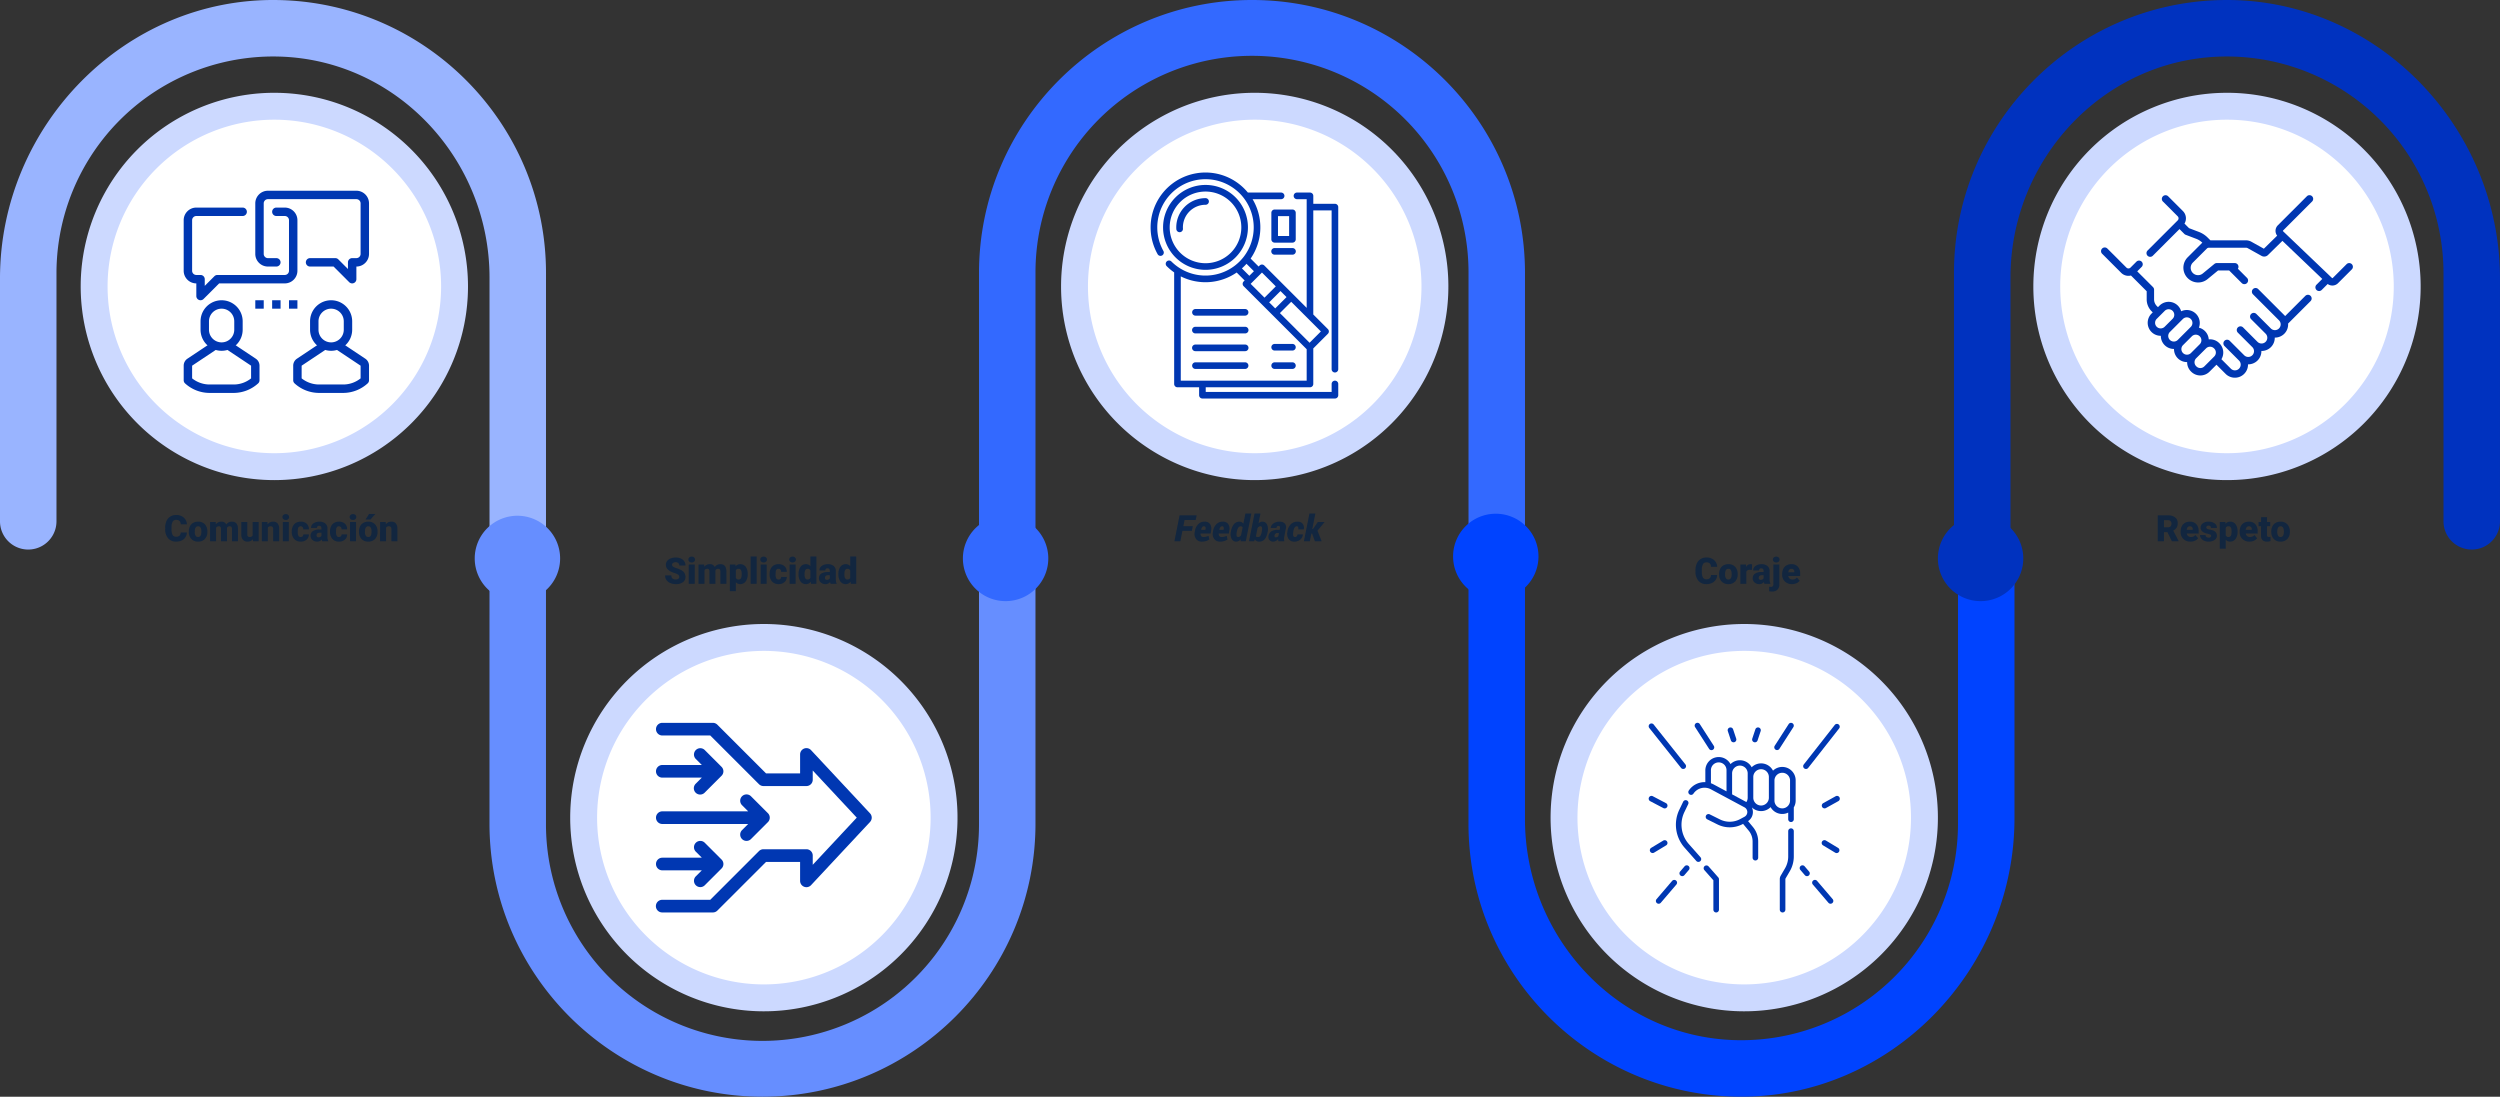 <svg xmlns="http://www.w3.org/2000/svg" xmlns:xlink="http://www.w3.org/1999/xlink" width="1235.06" height="541.797" viewBox="0 0 1235.06 541.797">
  <rect x="0" y="0" width="1235.06" height="541.797" fill="#333333" stroke="none"/>
  <defs>
    <clipPath id="clip-path">
      <rect id="Rectángulo_38472" data-name="Rectángulo 38472" width="1235.06" height="541.797" fill="none"/>
    </clipPath>
    <clipPath id="clip-path-2">
      <rect id="Rectángulo_38471" data-name="Rectángulo 38471" width="1235.056" height="541.797" fill="none"/>
    </clipPath>
    <clipPath id="clip-path-3">
      <rect id="Rectángulo_38463" data-name="Rectángulo 38463" width="164.766" height="164.766" transform="translate(53.149 59.128)" fill="none"/>
    </clipPath>
    <clipPath id="clip-path-4">
      <rect id="Rectángulo_38464" data-name="Rectángulo 38464" width="164.8" height="164.8" transform="translate(294.965 321.54)" fill="none"/>
    </clipPath>
    <clipPath id="clip-path-5">
      <rect id="Rectángulo_38465" data-name="Rectángulo 38465" width="164.766" height="164.766" transform="translate(537.48 59.128)" fill="none"/>
    </clipPath>
    <clipPath id="clip-path-6">
      <rect id="Rectángulo_38466" data-name="Rectángulo 38466" width="164.76" height="164.766" transform="translate(1017.81 59.128)" fill="none"/>
    </clipPath>
    <clipPath id="clip-path-7">
      <rect id="Rectángulo_38467" data-name="Rectángulo 38467" width="164.8" height="164.8" transform="translate(779.296 321.54)" fill="none"/>
    </clipPath>
  </defs>
  <g id="Grupo_147319" data-name="Grupo 147319" transform="translate(-183 -2359.602)">
    <g id="Grupo_147073" data-name="Grupo 147073" transform="translate(183 2359.602)">
      <g id="Grupo_147090" data-name="Grupo 147090" clip-path="url(#clip-path)">
        <g id="Grupo_147089" data-name="Grupo 147089">
          <g id="Grupo_147088" data-name="Grupo 147088" clip-path="url(#clip-path-2)">
            <path id="Trazado_206782" data-name="Trazado 206782" d="M965.322,271.728h27.9V137.143c0-58.2,45.549-107.464,103.726-109.191a107.08,107.08,0,0,1,110.2,106.916V257.776a13.952,13.952,0,0,0,27.9,0V137.554c0-75.457-61.749-138.818-137.2-137.534-73.3,1.247-132.539,61.26-132.539,134.848Z" fill="#0032bf"/>
            <path id="Trazado_206783" data-name="Trazado 206783" d="M269.735,271.728h-27.9V137.143c0-58.2-45.549-107.464-103.726-109.191A107.08,107.08,0,0,0,27.9,134.868V257.776a13.952,13.952,0,0,1-27.9,0V137.554C0,62.1,61.749-1.264,137.2.02c73.3,1.247,132.539,61.26,132.539,134.848Z" fill="#99b4ff"/>
            <path id="Trazado_206784" data-name="Trazado 206784" d="M241.824,270.069h27.9v136.86a106.964,106.964,0,1,0,213.927,0V270.069h27.9v136.86c0,74.365-60.5,134.868-134.868,134.868s-134.866-60.5-134.866-134.868Z" fill="#668eff"/>
            <path id="Trazado_206785" data-name="Trazado 206785" d="M753.383,271.728h-27.9V134.868a106.964,106.964,0,1,0-213.927,0v136.86h-27.9V134.868C483.648,60.5,544.151,0,618.516,0S753.383,60.5,753.383,134.868Z" fill="#3369ff"/>
            <path id="Trazado_206786" data-name="Trazado 206786" d="M725.472,270.069h27.9V404.654c0,58.2,45.548,107.464,103.726,109.191A107.08,107.08,0,0,0,967.3,406.929V284.021a13.952,13.952,0,1,1,27.9,0V404.243c0,75.457-61.749,138.818-137.2,137.534-73.295-1.247-132.539-61.26-132.539-134.848Z" fill="#0043ff"/>
            <path id="Trazado_206787" data-name="Trazado 206787" d="M39.861,141.511a95.67,95.67,0,1,0,95.67-95.67,95.669,95.669,0,0,0-95.67,95.67" fill="#ccd9ff"/>
            <g id="Grupo_147075" data-name="Grupo 147075" style="mix-blend-mode: overlay;isolation: isolate">
              <g id="Grupo_147074" data-name="Grupo 147074">
                <g id="Grupo_147073-2" data-name="Grupo 147073" clip-path="url(#clip-path-3)">
                  <path id="Trazado_206788" data-name="Trazado 206788" d="M53.149,141.511a82.383,82.383,0,1,0,82.383-82.383,82.383,82.383,0,0,0-82.383,82.383" fill="#fff"/>
                </g>
              </g>
            </g>
            <path id="Trazado_206789" data-name="Trazado 206789" d="M281.694,403.94a95.671,95.671,0,1,0,95.67-95.67,95.67,95.67,0,0,0-95.67,95.67" fill="#ccd9ff"/>
            <g id="Grupo_147078" data-name="Grupo 147078" style="mix-blend-mode: overlay;isolation: isolate">
              <g id="Grupo_147077" data-name="Grupo 147077">
                <g id="Grupo_147076" data-name="Grupo 147076" clip-path="url(#clip-path-4)">
                  <path id="Trazado_206790" data-name="Trazado 206790" d="M296.912,386.214a82.383,82.383,0,1,0,98.179-62.728,82.383,82.383,0,0,0-98.179,62.728" fill="#fff"/>
                </g>
              </g>
            </g>
            <path id="Trazado_206791" data-name="Trazado 206791" d="M524.193,141.511a95.671,95.671,0,1,0,95.67-95.67,95.669,95.669,0,0,0-95.67,95.67" fill="#ccd9ff"/>
            <g id="Grupo_147081" data-name="Grupo 147081" style="mix-blend-mode: overlay;isolation: isolate">
              <g id="Grupo_147080" data-name="Grupo 147080">
                <g id="Grupo_147079" data-name="Grupo 147079" clip-path="url(#clip-path-5)">
                  <path id="Trazado_206792" data-name="Trazado 206792" d="M537.48,141.511a82.383,82.383,0,1,0,82.383-82.383,82.383,82.383,0,0,0-82.383,82.383" fill="#fff"/>
                </g>
              </g>
            </g>
            <path id="Trazado_206793" data-name="Trazado 206793" d="M1004.519,141.511a95.671,95.671,0,1,0,95.67-95.67,95.67,95.67,0,0,0-95.67,95.67" fill="#ccd9ff"/>
            <g id="Grupo_147084" data-name="Grupo 147084" style="mix-blend-mode: overlay;isolation: isolate">
              <g id="Grupo_147083" data-name="Grupo 147083">
                <g id="Grupo_147082" data-name="Grupo 147082" clip-path="url(#clip-path-6)">
                  <path id="Trazado_206794" data-name="Trazado 206794" d="M1017.806,141.511a82.383,82.383,0,1,0,82.383-82.383,82.383,82.383,0,0,0-82.383,82.383" fill="#fff"/>
                </g>
              </g>
            </g>
            <path id="Trazado_206795" data-name="Trazado 206795" d="M766.026,403.94a95.671,95.671,0,1,0,95.67-95.67,95.67,95.67,0,0,0-95.67,95.67" fill="#ccd9ff"/>
            <g id="Grupo_147087" data-name="Grupo 147087" style="mix-blend-mode: overlay;isolation: isolate">
              <g id="Grupo_147086" data-name="Grupo 147086">
                <g id="Grupo_147085" data-name="Grupo 147085" clip-path="url(#clip-path-7)">
                  <path id="Trazado_206796" data-name="Trazado 206796" d="M781.106,386.847a82.383,82.383,0,1,0,97.683-63.5,82.383,82.383,0,0,0-97.683,63.5" fill="#fff"/>
                </g>
              </g>
            </g>
            <path id="Trazado_206797" data-name="Trazado 206797" d="M234.524,275.881a21.094,21.094,0,1,0,21.094-21.094,21.094,21.094,0,0,0-21.094,21.094" fill="#668eff"/>
            <path id="Trazado_206798" data-name="Trazado 206798" d="M475.693,275.881a21.094,21.094,0,1,0,21.094-21.094,21.094,21.094,0,0,0-21.094,21.094" fill="#3369ff"/>
            <path id="Trazado_206799" data-name="Trazado 206799" d="M957.366,275.881a21.094,21.094,0,1,0,21.094-21.094,21.094,21.094,0,0,0-21.094,21.094" fill="#0032bf"/>
            <path id="Trazado_206800" data-name="Trazado 206800" d="M717.859,274.885a21.094,21.094,0,1,0,21.094-21.094,21.093,21.093,0,0,0-21.094,21.094" fill="#0043ff"/>
            <path id="Trazado_206801" data-name="Trazado 206801" d="M173.984,140.007a2.083,2.083,0,0,1-1.471-.61l-7.714-7.714H153.175a2.08,2.08,0,1,1,0-4.161H165.66a2.075,2.075,0,0,1,1.472.609L171.9,132.9v-3.3a2.08,2.08,0,0,1,2.081-2.08h2.08a2.082,2.082,0,0,0,2.081-2.081V100.47a2.082,2.082,0,0,0-2.081-2.081h-43.7a2.084,2.084,0,0,0-2.08,2.081v24.971a2.084,2.084,0,0,0,2.08,2.081h4.162a2.08,2.08,0,1,1,0,4.161h-4.162a6.25,6.25,0,0,1-6.242-6.242V100.47a6.25,6.25,0,0,1,6.242-6.242h43.7a6.25,6.25,0,0,1,6.243,6.242v24.971a6.25,6.25,0,0,1-6.243,6.242v6.243a2.081,2.081,0,0,1-2.08,2.081" fill="#0037b2"/>
            <path id="Trazado_206802" data-name="Trazado 206802" d="M99.073,148.33a2.053,2.053,0,0,1-.8-.158,2.081,2.081,0,0,1-1.284-1.922v-6.243a6.251,6.251,0,0,1-6.243-6.243v-24.97a6.251,6.251,0,0,1,6.243-6.243h22.889a2.081,2.081,0,1,1,0,4.162H96.992a2.084,2.084,0,0,0-2.081,2.081v24.97a2.084,2.084,0,0,0,2.081,2.081h2.081a2.082,2.082,0,0,1,2.08,2.081v3.3l4.772-4.772a2.076,2.076,0,0,1,1.471-.609H140.69a2.083,2.083,0,0,0,2.081-2.081v-24.97a2.083,2.083,0,0,0-2.081-2.081h-4.161a2.081,2.081,0,1,1,0-4.162h4.161a6.251,6.251,0,0,1,6.243,6.243v24.97a6.251,6.251,0,0,1-6.243,6.243H108.258l-7.714,7.713a2.078,2.078,0,0,1-1.471.61" fill="#0037b2"/>
            <path id="Trazado_206803" data-name="Trazado 206803" d="M109.477,173.3a10.416,10.416,0,0,1-10.4-10.4v-4.161a10.4,10.4,0,1,1,20.808,0V162.9a10.416,10.416,0,0,1-10.4,10.4m0-20.808a6.251,6.251,0,0,0-6.243,6.243V162.9a6.243,6.243,0,1,0,12.486,0v-4.161a6.251,6.251,0,0,0-6.243-6.243" fill="#0037b2"/>
            <path id="Trazado_206804" data-name="Trazado 206804" d="M115.723,194.109H103.23a17.987,17.987,0,0,1-11.872-4.771,2.073,2.073,0,0,1-.609-1.472v-7.21a4.143,4.143,0,0,1,1.856-3.464l10.629-7.086v-.967h4.161v2.081a2.083,2.083,0,0,1-.925,1.731l-11.56,7.705v6.259a13.868,13.868,0,0,0,8.322,3.033h12.491a13.732,13.732,0,0,0,8.32-3.024v-6.268l-11.559-7.705a2.082,2.082,0,0,1-.926-1.731v-2.081h4.161v.967l10.634,7.087a4.155,4.155,0,0,1,1.851,3.463v7.21a2.073,2.073,0,0,1-.609,1.472,17.993,17.993,0,0,1-11.872,4.771" fill="#0037b2"/>
            <path id="Trazado_206805" data-name="Trazado 206805" d="M163.579,173.3a10.416,10.416,0,0,1-10.4-10.4v-4.161a10.4,10.4,0,1,1,20.809,0V162.9a10.416,10.416,0,0,1-10.4,10.4m0-20.808a6.251,6.251,0,0,0-6.243,6.243V162.9a6.243,6.243,0,1,0,12.486,0v-4.161a6.251,6.251,0,0,0-6.243-6.243" fill="#0037b2"/>
            <path id="Trazado_206806" data-name="Trazado 206806" d="M169.827,194.109H157.333a17.986,17.986,0,0,1-11.871-4.771,2.07,2.07,0,0,1-.61-1.472v-7.21a4.141,4.141,0,0,1,1.858-3.464l10.627-7.086v-.967H161.5v2.081a2.083,2.083,0,0,1-.925,1.731l-11.56,7.705v6.259a13.841,13.841,0,0,0,8.319,3.033h12.494a13.729,13.729,0,0,0,8.319-3.024v-6.268l-11.559-7.705a2.082,2.082,0,0,1-.926-1.731v-2.081h4.161v.967l10.632,7.087a4.155,4.155,0,0,1,1.853,3.463v7.21a2.07,2.07,0,0,1-.61,1.472,17.979,17.979,0,0,1-11.87,4.771" fill="#0037b2"/>
            <rect id="Rectángulo_38468" data-name="Rectángulo 38468" width="4.161" height="4.162" transform="translate(134.447 148.33)" fill="#0037b2"/>
            <rect id="Rectángulo_38469" data-name="Rectángulo 38469" width="4.162" height="4.162" transform="translate(126.124 148.33)" fill="#0037b2"/>
            <rect id="Rectángulo_38470" data-name="Rectángulo 38470" width="4.161" height="4.162" transform="translate(142.771 148.33)" fill="#0037b2"/>
            <path id="Trazado_206807" data-name="Trazado 206807" d="M429.817,401.809l-29.144-31.226a3.123,3.123,0,0,0-5.406,2.131v9.368H378.45l-24.066-24.066a3.122,3.122,0,0,0-2.208-.915H327.2a3.122,3.122,0,1,0,0,6.245h23.687l24.067,24.066a3.118,3.118,0,0,0,2.207.915H398.39a3.123,3.123,0,0,0,3.123-3.123v-4.568l21.75,23.3-21.75,23.3v-4.569a3.123,3.123,0,0,0-3.123-3.122H377.156a3.125,3.125,0,0,0-2.208.914l-24.066,24.066H327.2a3.123,3.123,0,1,0,0,6.245h24.981a3.121,3.121,0,0,0,2.208-.914L378.45,425.8h16.817v9.368a3.123,3.123,0,0,0,5.406,2.13l29.144-31.226a3.122,3.122,0,0,0,0-4.261" fill="#0037b2"/>
            <path id="Trazado_206808" data-name="Trazado 206808" d="M327.2,407.063h42.423l-3,3a3.123,3.123,0,1,0,4.416,4.416l8.327-8.327a3.123,3.123,0,0,0,0-4.416l-8.327-8.327a3.123,3.123,0,1,0-4.416,4.416l3,3H327.2a3.122,3.122,0,1,0,0,6.245" fill="#0037b2"/>
            <path id="Trazado_206809" data-name="Trazado 206809" d="M324.073,381.041a3.123,3.123,0,0,0,3.123,3.123h19.523l-3,3a3.123,3.123,0,1,0,4.416,4.416l8.327-8.327a3.122,3.122,0,0,0,0-4.416l-8.327-8.327a3.123,3.123,0,0,0-4.416,4.416l3,3H327.2a3.123,3.123,0,0,0-3.123,3.123" fill="#0037b2"/>
            <path id="Trazado_206810" data-name="Trazado 206810" d="M327.2,429.962h19.524l-3,3a3.123,3.123,0,0,0,4.416,4.416l8.327-8.327a3.123,3.123,0,0,0,0-4.416l-8.327-8.327a3.123,3.123,0,0,0-4.416,4.416l3,3H327.2a3.122,3.122,0,1,0,0,6.245Z" fill="#0037b2"/>
            <path id="Trazado_206811" data-name="Trazado 206811" d="M643.478,170.473l-.84-.839Z" fill="#0037b2"/>
            <path id="Trazado_206812" data-name="Trazado 206812" d="M643.483,170.478l-.005,0,.005,0" fill="#0037b2"/>
            <path id="Trazado_206813" data-name="Trazado 206813" d="M642.638,169.634l-.715-.715.715.715" fill="#0037b2"/>
            <path id="Trazado_206814" data-name="Trazado 206814" d="M640.152,167.147l-.387-.387.387.387" fill="#0037b2"/>
            <path id="Trazado_206815" data-name="Trazado 206815" d="M641.923,168.918l-1.771-1.771Z" fill="#0037b2"/>
            <path id="Trazado_206816" data-name="Trazado 206816" d="M643.892,170.887l-.409-.409Z" fill="#0037b2"/>
            <path id="Trazado_206817" data-name="Trazado 206817" d="M645.168,172.163l-.7-.7Z" fill="#0037b2"/>
            <path id="Trazado_206818" data-name="Trazado 206818" d="M645.505,172.5l-.338-.338.338.338" fill="#0037b2"/>
            <path id="Trazado_206819" data-name="Trazado 206819" d="M644.469,171.464l-.578-.577.578.577" fill="#0037b2"/>
            <path id="Trazado_206820" data-name="Trazado 206820" d="M630.879,157.877l-.409-.409.409.409" fill="#0037b2"/>
            <path id="Trazado_206821" data-name="Trazado 206821" d="M629.893,156.89l-.7-.7.7.7" fill="#0037b2"/>
            <path id="Trazado_206822" data-name="Trazado 206822" d="M630.47,157.468l-.578-.577Z" fill="#0037b2"/>
            <path id="Trazado_206823" data-name="Trazado 206823" d="M639.765,166.76c-.957-.955-1.963-1.961-2.962-2.961Z" fill="#0037b2"/>
            <path id="Trazado_206824" data-name="Trazado 206824" d="M628.857,155.854l-.022-.022.022.022" fill="#0037b2"/>
            <path id="Trazado_206825" data-name="Trazado 206825" d="M659.494,188.058a1.636,1.636,0,0,0-1.636,1.635v3.917h-62.2v-2.281h51.5a1.635,1.635,0,0,0,1.636-1.636V172.118l7.22-7.218a1.636,1.636,0,0,0,0-2.313l-7.22-7.219V103.952h9.059V182.38a1.636,1.636,0,0,0,3.272,0V102.317a1.636,1.636,0,0,0-1.636-1.636H648.8V96.765a1.635,1.635,0,0,0-1.636-1.635h-6.425a1.635,1.635,0,0,0,0,3.27h4.79v53.7l-6.48-6.478-5.306-5.305h0L624.6,131.17a1.636,1.636,0,0,0-2.314,0l-.505.505-3.938-3.938A27.147,27.147,0,0,0,618.8,98.4h14.146a1.636,1.636,0,0,0,0-3.271H616.48q-.836-1.014-1.778-1.958a27.1,27.1,0,0,0-42.813,32.4,1.635,1.635,0,0,0,2.853-1.6,23.834,23.834,0,0,1,39.615-26.26c.026.035.052.071.08.1a23.835,23.835,0,0,1,0,29.034q-.048.057-.09.117a24.147,24.147,0,0,1-4.234,4.217c-.013.01-.027.019-.039.029a23.865,23.865,0,0,1-31.382-2.034,1.635,1.635,0,0,0-2.313,2.312,27.4,27.4,0,0,0,3.685,3.09v55.114a1.635,1.635,0,0,0,1.635,1.636h10.689v3.916a1.636,1.636,0,0,0,1.636,1.636h65.47a1.636,1.636,0,0,0,1.636-1.636v-5.552a1.635,1.635,0,0,0-1.636-1.635m-6.945-24.315-5.588,5.587L632.3,154.675l5.587-5.587Zm-16.971-16.968-5.588,5.587L627,149.37l5.588-5.587ZM623.44,134.639l6.832,6.831-5.588,5.587-6.832-6.831ZM614.7,131.49q.57-.57,1.1-1.167l3.665,3.665-2.264,2.264-3.665-3.664c.4-.354.787-.719,1.166-1.1m-31.367,56.568V136.536a27.174,27.174,0,0,0,27.613-1.91l3.939,3.939-.505.505a1.636,1.636,0,0,0,0,2.313L645.506,172.5h0l.022.023v15.535Z" fill="#0037b2"/>
            <path id="Trazado_206826" data-name="Trazado 206826" d="M630.884,157.882l0-.005Z" fill="#0037b2"/>
            <path id="Trazado_206827" data-name="Trazado 206827" d="M629.194,156.192l-.338-.338Z" fill="#0037b2"/>
            <path id="Trazado_206828" data-name="Trazado 206828" d="M634.6,161.594l-.387-.387Z" fill="#0037b2"/>
            <path id="Trazado_206829" data-name="Trazado 206829" d="M636.8,163.8l-2.205-2.205L636.8,163.8" fill="#0037b2"/>
            <path id="Trazado_206830" data-name="Trazado 206830" d="M634.21,161.207l-1.771-1.771,1.771,1.771" fill="#0037b2"/>
            <path id="Trazado_206831" data-name="Trazado 206831" d="M632.439,159.436l-.808-.808Z" fill="#0037b2"/>
            <path id="Trazado_206832" data-name="Trazado 206832" d="M631.631,158.628l-.747-.747.747.747" fill="#0037b2"/>
            <path id="Trazado_206833" data-name="Trazado 206833" d="M615.107,152.664H590.586a1.635,1.635,0,1,0,0,3.271h24.521a1.635,1.635,0,1,0,0-3.271" fill="#0037b2"/>
            <path id="Trazado_206834" data-name="Trazado 206834" d="M615.107,161.441H590.586a1.636,1.636,0,1,0,0,3.271h24.521a1.636,1.636,0,1,0,0-3.271" fill="#0037b2"/>
            <path id="Trazado_206835" data-name="Trazado 206835" d="M615.107,170.217H590.586a1.636,1.636,0,1,0,0,3.271h24.521a1.636,1.636,0,1,0,0-3.271" fill="#0037b2"/>
            <path id="Trazado_206836" data-name="Trazado 206836" d="M615.107,178.994H590.586a1.635,1.635,0,1,0,0,3.271h24.521a1.635,1.635,0,1,0,0-3.271" fill="#0037b2"/>
            <path id="Trazado_206837" data-name="Trazado 206837" d="M638.489,103.5h-8.772a1.636,1.636,0,0,0-1.635,1.636v13.1a1.635,1.635,0,0,0,1.635,1.635h8.772a1.635,1.635,0,0,0,1.636-1.635v-13.1a1.636,1.636,0,0,0-1.636-1.636m-1.635,13.1h-5.5v-9.833h5.5Z" fill="#0037b2"/>
            <path id="Trazado_206838" data-name="Trazado 206838" d="M638.489,122.547h-8.772a1.636,1.636,0,1,0,0,3.271h8.772a1.636,1.636,0,1,0,0-3.271" fill="#0037b2"/>
            <path id="Trazado_206839" data-name="Trazado 206839" d="M638.489,178.994h-8.772a1.635,1.635,0,1,0,0,3.271h8.772a1.635,1.635,0,1,0,0-3.271" fill="#0037b2"/>
            <path id="Trazado_206840" data-name="Trazado 206840" d="M638.489,169.912h-8.772a1.635,1.635,0,1,0,0,3.271h8.772a1.635,1.635,0,1,0,0-3.271" fill="#0037b2"/>
            <path id="Trazado_206841" data-name="Trazado 206841" d="M610.377,97.5a20.969,20.969,0,1,0,0,29.668,21.007,21.007,0,0,0,0-29.668m-2.313,27.356a17.7,17.7,0,1,1,0-25.043,17.734,17.734,0,0,1,0,25.043" fill="#0037b2"/>
            <path id="Trazado_206842" data-name="Trazado 206842" d="M595.541,97.893a14.43,14.43,0,0,0-14.409,15.274,1.635,1.635,0,0,0,1.631,1.541c.032,0,.064,0,.1,0a1.637,1.637,0,0,0,1.539-1.727,11.157,11.157,0,0,1,11.143-11.815,1.636,1.636,0,1,0,0-3.271" fill="#0037b2"/>
            <path id="Trazado_206843" data-name="Trazado 206843" d="M844.061,428.012a1.38,1.38,0,0,0-2.07,1.827l4.459,5.051V449.4a1.38,1.38,0,1,0,2.761,0v-15.03a1.383,1.383,0,0,0-.346-.914Z" fill="#0037b2"/>
            <path id="Trazado_206844" data-name="Trazado 206844" d="M834.316,416.972a14.388,14.388,0,0,1-2.178-15.8L834,397.3a1.381,1.381,0,1,0-2.487-1.2l-1.866,3.869a17.146,17.146,0,0,0,2.6,18.832l5.768,6.535a1.381,1.381,0,0,0,2.071-1.828Z" fill="#0037b2"/>
            <path id="Trazado_206845" data-name="Trazado 206845" d="M880.485,378.881a6.586,6.586,0,0,0-4.579,1.849,6.6,6.6,0,0,0-10.537-1.681,6.6,6.6,0,0,0-10.453-1.56,6.611,6.611,0,0,0-12.438,3.126V386.4a9.374,9.374,0,0,0-8.17,4.138,1.38,1.38,0,1,0,2.288,1.545,6.631,6.631,0,0,1,8.658-2.13l16.569,8.894a2.642,2.642,0,0,1,0,4.654l-2.174,1.169a10.823,10.823,0,0,1-9.938.153l-5.023-2.5a1.381,1.381,0,1,0-1.232,2.471l5.023,2.5a13.587,13.587,0,0,0,12.478-.192l.165-.089,2.754,3.315a8.469,8.469,0,0,1,1.952,5.4v7.95a1.381,1.381,0,1,0,2.761,0v-7.95A11.243,11.243,0,0,0,866,408.565l-2.415-2.907a5.386,5.386,0,0,0,1.867-6.791,6.593,6.593,0,0,0,9.266-.13,6.6,6.6,0,0,0,8.7,2.694v3.291a1.381,1.381,0,1,0,2.762,0v-5.858a6.573,6.573,0,0,0,.919-3.358V385.494a6.62,6.62,0,0,0-6.613-6.613m-35.246,8.057v-6.323a3.852,3.852,0,1,1,7.7,0v10.333l-6.383-3.426a9.455,9.455,0,0,0-1.321-.584m10.465,5.493V382.2a3.852,3.852,0,1,1,7.7,0v11.9a3.856,3.856,0,0,1-.644,2.129Zm14.316,5.513a3.855,3.855,0,0,1-3.851-3.852V383.741a3.852,3.852,0,0,1,7.7,0v10.351a3.856,3.856,0,0,1-3.852,3.852m10.465,1.413a3.856,3.856,0,0,1-3.852-3.852V385.494a3.852,3.852,0,0,1,7.7,0v10.011a3.856,3.856,0,0,1-3.852,3.852" fill="#0037b2"/>
            <path id="Trazado_206846" data-name="Trazado 206846" d="M884.8,409.225a1.381,1.381,0,0,0-1.381,1.381v12.512a11.691,11.691,0,0,1-1.6,5.9l-2.093,3.574a3.414,3.414,0,0,0-.467,1.722V449.4a1.38,1.38,0,1,0,2.761,0V434.312a.648.648,0,0,1,.089-.327l2.092-3.574a14.438,14.438,0,0,0,1.979-7.293V410.606a1.381,1.381,0,0,0-1.381-1.381" fill="#0037b2"/>
            <path id="Trazado_206847" data-name="Trazado 206847" d="M877.167,370.339a1.379,1.379,0,0,0,1.908-.414l6.883-10.7a1.38,1.38,0,1,0-2.321-1.494l-6.884,10.7a1.381,1.381,0,0,0,.414,1.908" fill="#0037b2"/>
            <path id="Trazado_206848" data-name="Trazado 206848" d="M891.344,379.6a1.379,1.379,0,0,0,1.938-.234l15.3-19.51a1.381,1.381,0,0,0-2.173-1.705l-15.3,19.511a1.38,1.38,0,0,0,.234,1.938" fill="#0037b2"/>
            <path id="Trazado_206849" data-name="Trazado 206849" d="M906.829,393.377l-6.141,3.415a1.381,1.381,0,0,0,1.342,2.413l6.141-3.415a1.381,1.381,0,1,0-1.342-2.413" fill="#0037b2"/>
            <path id="Trazado_206850" data-name="Trazado 206850" d="M908.027,418.861l-5.954-3.593a1.381,1.381,0,1,0-1.427,2.364l5.954,3.593a1.381,1.381,0,1,0,1.427-2.364" fill="#0037b2"/>
            <path id="Trazado_206851" data-name="Trazado 206851" d="M891.527,427.975a1.381,1.381,0,1,0-2.1,1.794l2.213,2.59a1.381,1.381,0,1,0,2.1-1.794Z" fill="#0037b2"/>
            <path id="Trazado_206852" data-name="Trazado 206852" d="M897.679,435.175a1.381,1.381,0,1,0-2.1,1.794l7.707,9.02a1.381,1.381,0,0,0,2.1-1.794Z" fill="#0037b2"/>
            <path id="Trazado_206853" data-name="Trazado 206853" d="M866.538,366.649a1.379,1.379,0,0,0,1.746-.875l1.524-4.584a1.381,1.381,0,1,0-2.621-.871l-1.524,4.584a1.381,1.381,0,0,0,.875,1.746" fill="#0037b2"/>
            <path id="Trazado_206854" data-name="Trazado 206854" d="M844.317,369.925a1.381,1.381,0,1,0,2.322-1.494l-6.883-10.7a1.381,1.381,0,1,0-2.322,1.495Z" fill="#0037b2"/>
            <path id="Trazado_206855" data-name="Trazado 206855" d="M830.484,379.368a1.38,1.38,0,1,0,2.16-1.719l-15.672-19.695a1.381,1.381,0,1,0-2.16,1.72Z" fill="#0037b2"/>
            <path id="Trazado_206856" data-name="Trazado 206856" d="M821.76,399.221a1.38,1.38,0,0,0,1.282-2.445l-6.508-3.415a1.381,1.381,0,1,0-1.284,2.445Z" fill="#0037b2"/>
            <path id="Trazado_206857" data-name="Trazado 206857" d="M823.583,415.737a1.38,1.38,0,0,0-1.9-.469l-5.955,3.594a1.38,1.38,0,1,0,1.427,2.363l5.954-3.593a1.38,1.38,0,0,0,.469-1.895" fill="#0037b2"/>
            <path id="Trazado_206858" data-name="Trazado 206858" d="M834.18,427.822a1.38,1.38,0,0,0-1.946.153l-2.214,2.59a1.381,1.381,0,0,0,2.1,1.794l2.213-2.591a1.38,1.38,0,0,0-.153-1.946" fill="#0037b2"/>
            <path id="Trazado_206859" data-name="Trazado 206859" d="M828.028,435.022a1.38,1.38,0,0,0-1.946.154l-7.707,9.02a1.38,1.38,0,1,0,2.1,1.793l7.707-9.02a1.381,1.381,0,0,0-.153-1.947" fill="#0037b2"/>
            <path id="Trazado_206860" data-name="Trazado 206860" d="M855.108,365.774a1.38,1.38,0,1,0,2.62-.87l-1.524-4.586a1.38,1.38,0,0,0-2.62.871Z" fill="#0037b2"/>
            <path id="Trazado_206861" data-name="Trazado 206861" d="M1138.893,146.166l-9.987,9.987c-.131-.158-.269-.311-.417-.459l-12.9-12.9a1.826,1.826,0,0,0-2.582,2.582l12.9,12.9a2.844,2.844,0,0,1-4.022,4.021l-7.167-7.167a1.826,1.826,0,1,0-2.582,2.582l7.167,7.167h0a2.844,2.844,0,0,1-4.022,4.021l-7.167-7.167a1.826,1.826,0,0,0-2.582,2.582l7.167,7.167a2.843,2.843,0,1,1-4.021,4.021l-7.168-7.167a1.826,1.826,0,0,0-2.582,2.582l7.167,7.167a2.844,2.844,0,1,1-4.021,4.022l-4.643-4.643a6.43,6.43,0,0,0-.964-7.841l-.11-.11a6.41,6.41,0,0,0-5.182-1.843,6.407,6.407,0,0,0-4.861-5.79,6.422,6.422,0,0,0-8.764-8.1,6.414,6.414,0,0,0-10.71-2.788l-.753.753-.549-.549a4.644,4.644,0,0,1-1.369-3.306v-4.761a1.821,1.821,0,0,0-.535-1.291l-7.794-7.795,2.192-2.192a1.826,1.826,0,0,0-2.583-2.582l-2.936,2.936a1.421,1.421,0,0,1-2.008,0l-9.4-9.4a1.826,1.826,0,1,0-2.582,2.582l9.4,9.4a5.038,5.038,0,0,0,4.822,1.325l7.772,7.773v4.005a8.272,8.272,0,0,0,2.439,5.887l.549.549-.611.612a6.414,6.414,0,0,0,4.538,10.952l.078,0c0,.027,0,.054,0,.081a6.417,6.417,0,0,0,6.418,6.417l.081,0a6.4,6.4,0,0,0,6.413,6.493l.08,0a6.4,6.4,0,0,0,1.875,4.619l.11.11a6.417,6.417,0,0,0,9.076,0l3.424-3.424,4.508,4.508a6.491,6.491,0,0,0,11.082-4.7c.038,0,.075,0,.114,0a6.487,6.487,0,0,0,6.489-6.609l.114,0a6.489,6.489,0,0,0,6.495-6.492c0-.038,0-.076,0-.114.037,0,.073,0,.11,0a6.484,6.484,0,0,0,6.477-6.928l11.1-11.1a1.826,1.826,0,0,0-2.582-2.583Zm-73.416,15.267a2.765,2.765,0,0,1,0-3.911l3.946-3.946a2.765,2.765,0,0,1,3.911,3.911l-3.946,3.946a2.768,2.768,0,0,1-3.911,0m8.449,7.3a2.766,2.766,0,0,1-1.955-4.722l3.946-3.946,2.453-2.453a2.766,2.766,0,1,1,3.911,3.912l-6.4,6.4a2.75,2.75,0,0,1-1.956.81m4.538,5.683a2.769,2.769,0,0,1,0-3.911l4.355-4.356a2.766,2.766,0,0,1,3.913,3.911l-4.357,4.356A2.767,2.767,0,0,1,1078.464,174.42Zm10.515,6.6a2.766,2.766,0,0,1-3.911,0l-.11-.11a2.767,2.767,0,0,1,0-3.911l4.355-4.356,0,0,.547-.546a2.768,2.768,0,0,1,3.911,0l.11.109a2.769,2.769,0,0,1,0,3.912Z" fill="#0037b2"/>
            <path id="Trazado_206862" data-name="Trazado 206862" d="M1161.85,130.505a1.826,1.826,0,0,0-2.582,0l-6.842,6.842a.25.25,0,0,1-.346,0l-24.189-23.106a.243.243,0,0,1-.076-.176.236.236,0,0,1,.073-.177l14.346-14.347a1.826,1.826,0,0,0-2.583-2.582l-14.346,14.347a3.891,3.891,0,0,0-.338,5.121l-6.566,6.439-6.186-3.45a5.452,5.452,0,0,0-2.65-.69h-17.577l-1.337-1.337a12.336,12.336,0,0,0-4.349-2.817l-4.866-1.853-2.248-2.249a5.076,5.076,0,0,0-.763-6.184l-7.326-7.327a1.826,1.826,0,0,0-2.582,2.582l7.326,7.326a1.422,1.422,0,0,1,0,2.009l-14.89,14.889a1.826,1.826,0,0,0,2.583,2.582l13.182-13.182,2.412,2.412a1.836,1.836,0,0,0,.641.415l5.231,1.993a8.681,8.681,0,0,1,3,1.921c-.111.093-.22.189-.324.293l-6.944,6.944a7.3,7.3,0,0,0,9.793,10.795l5.255-4.32h5.473l6.255,6.255a1.826,1.826,0,0,0,2.582-2.582l-4.518-4.519a1.823,1.823,0,0,0-1.539-2.805h-8.908a1.821,1.821,0,0,0-1.159.415l-5.76,4.736a3.645,3.645,0,0,1-4.892-5.392l6.945-6.945a1.364,1.364,0,0,1,.973-.4h18.332a1.8,1.8,0,0,1,.872.227l6.842,3.816a2.663,2.663,0,0,0,3.142-.421l7.152-7.014,19.69,18.808-2.867,2.867a1.826,1.826,0,0,0,2.583,2.582l2.949-2.949a3.919,3.919,0,0,0,5.081-.369l6.842-6.842a1.826,1.826,0,0,0,0-2.582" fill="#0037b2"/>
          </g>
        </g>
      </g>
    </g>
    <path id="Trazado_207376" data-name="Trazado 207376" d="M11.32-4.333a4.673,4.673,0,0,1-.721,2.36A4.35,4.35,0,0,1,8.75-.387a6.3,6.3,0,0,1-2.72.563A5.025,5.025,0,0,1,2.057-1.468,6.786,6.786,0,0,1,.606-6.108v-.633a7.746,7.746,0,0,1,.655-3.292,4.961,4.961,0,0,1,1.885-2.18,5.26,5.26,0,0,1,2.848-.769,5.516,5.516,0,0,1,3.744,1.226,4.844,4.844,0,0,1,1.608,3.379H8.271a2.292,2.292,0,0,0-.589-1.679,2.422,2.422,0,0,0-1.687-.51A1.843,1.843,0,0,0,4.307-9.7a5.536,5.536,0,0,0-.562,2.751v.905A6.125,6.125,0,0,0,4.258-3.12a1.882,1.882,0,0,0,1.771.879,2.369,2.369,0,0,0,1.626-.5,2.126,2.126,0,0,0,.6-1.591Zm.949-.51a5.613,5.613,0,0,1,.554-2.536,3.96,3.96,0,0,1,1.591-1.709,4.791,4.791,0,0,1,2.435-.6,4.373,4.373,0,0,1,3.366,1.323,5.076,5.076,0,0,1,1.23,3.6v.105A4.925,4.925,0,0,1,20.21-1.129,4.384,4.384,0,0,1,16.866.176a4.434,4.434,0,0,1-3.261-1.217,4.761,4.761,0,0,1-1.327-3.3Zm2.962.185a3.538,3.538,0,0,0,.413,1.934,1.376,1.376,0,0,0,1.222.615q1.582,0,1.617-2.435v-.3q0-2.558-1.635-2.558-1.485,0-1.608,2.206ZM25.55-9.51l.1,1.116a3.27,3.27,0,0,1,2.716-1.292A2.407,2.407,0,0,1,30.8-8.253a3.165,3.165,0,0,1,2.795-1.433q2.892,0,2.971,3.5V0H33.592V-6a1.813,1.813,0,0,0-.246-1.063,1.048,1.048,0,0,0-.9-.334,1.4,1.4,0,0,0-1.31.782l.009.123V0H28.178V-5.985a1.906,1.906,0,0,0-.237-1.081,1.045,1.045,0,0,0-.905-.334,1.42,1.42,0,0,0-1.3.782V0H22.772V-9.51ZM43.919-1.028a3.054,3.054,0,0,1-2.54,1.2,3,3,0,0,1-2.369-.91,3.826,3.826,0,0,1-.8-2.615V-9.51h2.962v6.179a1.065,1.065,0,0,0,1.187,1.222,1.548,1.548,0,0,0,1.45-.729V-9.51h2.979V0H44.007ZM51.126-9.51l.1,1.116a3.225,3.225,0,0,1,2.716-1.292,2.713,2.713,0,0,1,2.219.888,4.226,4.226,0,0,1,.76,2.672V0H53.947V-6a1.6,1.6,0,0,0-.29-1.059A1.342,1.342,0,0,0,52.6-7.4a1.413,1.413,0,0,0-1.292.686V0H48.349V-9.51ZM61.682,0H58.711V-9.51h2.971ZM58.535-11.971a1.334,1.334,0,0,1,.457-1.043,1.718,1.718,0,0,1,1.187-.407,1.718,1.718,0,0,1,1.187.407,1.334,1.334,0,0,1,.457,1.043,1.334,1.334,0,0,1-.457,1.043,1.718,1.718,0,0,1-1.187.407,1.718,1.718,0,0,1-1.187-.407A1.334,1.334,0,0,1,58.535-11.971Zm8.991,9.861a1.317,1.317,0,0,0,.967-.338,1.241,1.241,0,0,0,.334-.945H71.6A3.288,3.288,0,0,1,70.484-.826a4.168,4.168,0,0,1-2.887,1,4.22,4.22,0,0,1-3.27-1.3,5.125,5.125,0,0,1-1.2-3.6v-.123A5.792,5.792,0,0,1,63.664-7.4a3.872,3.872,0,0,1,1.534-1.7,4.573,4.573,0,0,1,2.373-.593,4.116,4.116,0,0,1,2.944,1.028A3.647,3.647,0,0,1,71.6-5.871H68.827A1.626,1.626,0,0,0,68.467-7a1.244,1.244,0,0,0-.967-.4q-1.151,0-1.345,1.468a10.357,10.357,0,0,0-.062,1.283,4.068,4.068,0,0,0,.343,1.986A1.187,1.187,0,0,0,67.526-2.109ZM78.214,0a3.344,3.344,0,0,1-.281-.853A2.754,2.754,0,0,1,75.647.176a3.374,3.374,0,0,1-2.285-.813,2.588,2.588,0,0,1-.94-2.043,2.66,2.66,0,0,1,1.143-2.338,5.821,5.821,0,0,1,3.322-.791H77.8v-.5q0-1.316-1.134-1.316a.927.927,0,0,0-1.055,1.042H72.65a2.655,2.655,0,0,1,1.173-2.239,4.931,4.931,0,0,1,2.993-.86A4.323,4.323,0,0,1,79.69-8.8a3.086,3.086,0,0,1,1.081,2.435v4.21a4.311,4.311,0,0,0,.4,2V0ZM76.359-1.934a1.652,1.652,0,0,0,.918-.237,1.487,1.487,0,0,0,.523-.536V-4.228h-.861q-1.547,0-1.547,1.389a.848.848,0,0,0,.272.655A.986.986,0,0,0,76.359-1.934Zm10.072-.176a1.317,1.317,0,0,0,.967-.338,1.241,1.241,0,0,0,.334-.945H90.51A3.288,3.288,0,0,1,89.389-.826a4.168,4.168,0,0,1-2.887,1,4.22,4.22,0,0,1-3.27-1.3,5.125,5.125,0,0,1-1.2-3.6v-.123A5.792,5.792,0,0,1,82.569-7.4a3.872,3.872,0,0,1,1.534-1.7,4.573,4.573,0,0,1,2.373-.593A4.116,4.116,0,0,1,89.42-8.657a3.647,3.647,0,0,1,1.09,2.786H87.732A1.626,1.626,0,0,0,87.372-7a1.244,1.244,0,0,0-.967-.4q-1.151,0-1.345,1.468A10.357,10.357,0,0,0,85-4.649a4.068,4.068,0,0,0,.343,1.986A1.187,1.187,0,0,0,86.432-2.109ZM94.887,0H91.916V-9.51h2.971ZM91.74-11.971a1.334,1.334,0,0,1,.457-1.043,1.718,1.718,0,0,1,1.187-.407,1.718,1.718,0,0,1,1.187.407,1.334,1.334,0,0,1,.457,1.043,1.334,1.334,0,0,1-.457,1.043,1.718,1.718,0,0,1-1.187.407,1.718,1.718,0,0,1-1.187-.407A1.334,1.334,0,0,1,91.74-11.971Zm4.6,7.128a5.613,5.613,0,0,1,.554-2.536,3.96,3.96,0,0,1,1.591-1.709,4.791,4.791,0,0,1,2.435-.6,4.373,4.373,0,0,1,3.366,1.323,5.076,5.076,0,0,1,1.23,3.6v.105a4.925,4.925,0,0,1-1.235,3.529A4.384,4.384,0,0,1,100.934.176a4.434,4.434,0,0,1-3.261-1.217,4.761,4.761,0,0,1-1.327-3.3Zm2.962.185a3.538,3.538,0,0,0,.413,1.934,1.376,1.376,0,0,0,1.222.615q1.582,0,1.617-2.435v-.3q0-2.558-1.635-2.558-1.485,0-1.608,2.206ZM101.32-13.5h3.129l-2.443,2.76-2.417,0Zm8.218,3.99.1,1.116a3.225,3.225,0,0,1,2.716-1.292,2.713,2.713,0,0,1,2.219.888,4.226,4.226,0,0,1,.76,2.672V0h-2.971V-6a1.6,1.6,0,0,0-.29-1.059,1.342,1.342,0,0,0-1.055-.338,1.413,1.413,0,0,0-1.292.686V0h-2.962V-9.51Z" transform="translate(264 2627)" fill="#12263f"/>
    <path id="Trazado_207380" data-name="Trazado 207380" d="M5.722-4.526H4.052V0H.967V-12.8H6a5.621,5.621,0,0,1,3.56,1.01,3.421,3.421,0,0,1,1.283,2.853,4.155,4.155,0,0,1-.541,2.213A3.837,3.837,0,0,1,8.613-5.3L11.285-.132V0H7.98ZM4.052-6.9H6a1.751,1.751,0,0,0,1.323-.463A1.788,1.788,0,0,0,7.77-8.653a1.809,1.809,0,0,0-.448-1.3A1.735,1.735,0,0,0,6-10.424H4.052ZM17.174.176a4.889,4.889,0,0,1-3.542-1.305,4.507,4.507,0,0,1-1.354-3.4v-.246a5.84,5.84,0,0,1,.541-2.575A3.955,3.955,0,0,1,14.4-9.075a4.763,4.763,0,0,1,2.461-.611,4.117,4.117,0,0,1,3.164,1.244,4.887,4.887,0,0,1,1.16,3.467v1.151H15.293a2.135,2.135,0,0,0,.694,1.257,2.066,2.066,0,0,0,1.389.457,2.662,2.662,0,0,0,2.2-.984l1.354,1.6A3.784,3.784,0,0,1,19.358-.277,5.3,5.3,0,0,1,17.174.176ZM16.84-7.4q-1.3,0-1.547,1.723h2.988v-.229a1.467,1.467,0,0,0-.36-1.1A1.434,1.434,0,0,0,16.84-7.4ZM27.352-2.672a.684.684,0,0,0-.4-.606,6.016,6.016,0,0,0-1.5-.475A6.853,6.853,0,0,1,23.625-4.4a3.062,3.062,0,0,1-1.1-.971,2.319,2.319,0,0,1-.378-1.31,2.628,2.628,0,0,1,1.081-2.158,4.453,4.453,0,0,1,2.83-.848,4.934,4.934,0,0,1,3.023.853,2.666,2.666,0,0,1,1.143,2.241H27.255q0-1.143-1.2-1.143a1.194,1.194,0,0,0-.782.259.8.8,0,0,0-.316.646.737.737,0,0,0,.387.642,3.654,3.654,0,0,0,1.235.4,10.671,10.671,0,0,1,1.49.378A2.706,2.706,0,0,1,30.208-2.76,2.491,2.491,0,0,1,29.052-.642,5.068,5.068,0,0,1,26.06.176a5.172,5.172,0,0,1-2.18-.439,3.645,3.645,0,0,1-1.494-1.2A2.707,2.707,0,0,1,21.85-3.05h2.769a1.145,1.145,0,0,0,.439.962,1.808,1.808,0,0,0,1.081.3,1.422,1.422,0,0,0,.91-.246A.787.787,0,0,0,27.352-2.672ZM40.421-4.685a5.735,5.735,0,0,1-1,3.538A3.2,3.2,0,0,1,36.729.176a2.742,2.742,0,0,1-2.153-.958V3.656H31.614V-9.51h2.769l.088.879a2.742,2.742,0,0,1,2.241-1.055,3.224,3.224,0,0,1,2.733,1.3,5.805,5.805,0,0,1,.976,3.564Zm-2.962-.185q0-2.531-1.477-2.531a1.394,1.394,0,0,0-1.406.756V-2.9A1.439,1.439,0,0,0,36-2.109q1.415,0,1.459-2.443ZM46.327.176a4.889,4.889,0,0,1-3.542-1.305,4.507,4.507,0,0,1-1.354-3.4v-.246a5.84,5.84,0,0,1,.541-2.575A3.955,3.955,0,0,1,43.55-9.075a4.763,4.763,0,0,1,2.461-.611,4.117,4.117,0,0,1,3.164,1.244,4.887,4.887,0,0,1,1.16,3.467v1.151H44.446a2.135,2.135,0,0,0,.694,1.257,2.066,2.066,0,0,0,1.389.457,2.662,2.662,0,0,0,2.2-.984l1.354,1.6A3.784,3.784,0,0,1,48.511-.277,5.3,5.3,0,0,1,46.327.176ZM45.993-7.4q-1.3,0-1.547,1.723h2.988v-.229a1.467,1.467,0,0,0-.36-1.1A1.434,1.434,0,0,0,45.993-7.4Zm8.982-4.474V-9.51H56.54v2.057H54.976V-3.1a1.111,1.111,0,0,0,.193.747,1.037,1.037,0,0,0,.765.211,4.345,4.345,0,0,0,.738-.053V-.079A5.466,5.466,0,0,1,55,.176a3.1,3.1,0,0,1-2.259-.721,2.954,2.954,0,0,1-.729-2.188v-4.72H50.8V-9.51h1.213v-2.364Zm2.092,7.031a5.613,5.613,0,0,1,.554-2.536,3.96,3.96,0,0,1,1.591-1.709,4.791,4.791,0,0,1,2.435-.6,4.373,4.373,0,0,1,3.366,1.323,5.076,5.076,0,0,1,1.23,3.6v.105a4.925,4.925,0,0,1-1.235,3.529A4.384,4.384,0,0,1,61.664.176,4.434,4.434,0,0,1,58.4-1.042a4.761,4.761,0,0,1-1.327-3.3Zm2.962.185a3.538,3.538,0,0,0,.413,1.934,1.376,1.376,0,0,0,1.222.615q1.582,0,1.617-2.435v-.3q0-2.558-1.635-2.558-1.485,0-1.608,2.206Z" transform="translate(1248 2627)" fill="#12263f"/>
    <path id="Trazado_207377" data-name="Trazado 207377" d="M7.567-3.4a1.268,1.268,0,0,0-.479-1.055,5.954,5.954,0,0,0-1.683-.782,16.147,16.147,0,0,1-1.969-.782Q.949-7.242.949-9.378a3.011,3.011,0,0,1,.62-1.876A4.008,4.008,0,0,1,3.322-12.52a6.823,6.823,0,0,1,2.549-.453,5.969,5.969,0,0,1,2.474.492,3.917,3.917,0,0,1,1.7,1.4A3.661,3.661,0,0,1,10.652-9H7.576A1.547,1.547,0,0,0,7.1-10.213a1.867,1.867,0,0,0-1.3-.431,2.106,2.106,0,0,0-1.305.365,1.119,1.119,0,0,0-.479.927,1.127,1.127,0,0,0,.527.892A6.65,6.65,0,0,0,6.4-7.633a11.36,11.36,0,0,1,2.18.918,3.663,3.663,0,0,1,2.074,3.3A3.125,3.125,0,0,1,9.387-.782,5.629,5.629,0,0,1,5.915.176,6.888,6.888,0,0,1,3.1-.382,4.247,4.247,0,0,1,1.2-1.912,3.985,3.985,0,0,1,.563-4.148H3.656a1.963,1.963,0,0,0,.532,1.516,2.513,2.513,0,0,0,1.727.488,1.985,1.985,0,0,0,1.208-.33A1.088,1.088,0,0,0,7.567-3.4ZM15.223,0H12.252V-9.51h2.971ZM12.076-11.971a1.334,1.334,0,0,1,.457-1.043,1.718,1.718,0,0,1,1.187-.407,1.718,1.718,0,0,1,1.187.407,1.334,1.334,0,0,1,.457,1.043,1.334,1.334,0,0,1-.457,1.043,1.718,1.718,0,0,1-1.187.407,1.718,1.718,0,0,1-1.187-.407A1.334,1.334,0,0,1,12.076-11.971Zm7.77,2.461.1,1.116a3.27,3.27,0,0,1,2.716-1.292,2.407,2.407,0,0,1,2.435,1.433,3.165,3.165,0,0,1,2.795-1.433q2.892,0,2.971,3.5V0H27.888V-6a1.813,1.813,0,0,0-.246-1.063,1.048,1.048,0,0,0-.9-.334,1.4,1.4,0,0,0-1.31.782l.009.123V0H22.474V-5.985a1.906,1.906,0,0,0-.237-1.081,1.045,1.045,0,0,0-.905-.334,1.42,1.42,0,0,0-1.3.782V0H17.068V-9.51ZM41.379-4.685a5.735,5.735,0,0,1-1,3.538A3.2,3.2,0,0,1,37.688.176a2.742,2.742,0,0,1-2.153-.958V3.656H32.572V-9.51h2.769l.088.879A2.742,2.742,0,0,1,37.67-9.686a3.224,3.224,0,0,1,2.733,1.3,5.805,5.805,0,0,1,.976,3.564Zm-2.962-.185q0-2.531-1.477-2.531a1.394,1.394,0,0,0-1.406.756V-2.9a1.439,1.439,0,0,0,1.424.791q1.415,0,1.459-2.443ZM45.809,0H42.838V-13.5h2.971Zm4.948,0H47.786V-9.51h2.971ZM47.61-11.971a1.334,1.334,0,0,1,.457-1.043,1.718,1.718,0,0,1,1.187-.407,1.718,1.718,0,0,1,1.187.407,1.334,1.334,0,0,1,.457,1.043,1.334,1.334,0,0,1-.457,1.043,1.718,1.718,0,0,1-1.187.407,1.718,1.718,0,0,1-1.187-.407A1.334,1.334,0,0,1,47.61-11.971ZM56.6-2.109a1.317,1.317,0,0,0,.967-.338,1.241,1.241,0,0,0,.334-.945H60.68A3.288,3.288,0,0,1,59.559-.826a4.168,4.168,0,0,1-2.887,1,4.22,4.22,0,0,1-3.27-1.3,5.125,5.125,0,0,1-1.2-3.6v-.123A5.792,5.792,0,0,1,52.739-7.4a3.872,3.872,0,0,1,1.534-1.7,4.573,4.573,0,0,1,2.373-.593A4.116,4.116,0,0,1,59.59-8.657a3.647,3.647,0,0,1,1.09,2.786H57.9A1.626,1.626,0,0,0,57.542-7a1.244,1.244,0,0,0-.967-.4q-1.151,0-1.345,1.468a10.357,10.357,0,0,0-.062,1.283,4.068,4.068,0,0,0,.343,1.986A1.187,1.187,0,0,0,56.6-2.109ZM65.057,0H62.086V-9.51h2.971ZM61.91-11.971a1.334,1.334,0,0,1,.457-1.043,1.718,1.718,0,0,1,1.187-.407,1.718,1.718,0,0,1,1.187.407,1.334,1.334,0,0,1,.457,1.043,1.334,1.334,0,0,1-.457,1.043,1.718,1.718,0,0,1-1.187.407,1.718,1.718,0,0,1-1.187-.407A1.334,1.334,0,0,1,61.91-11.971Zm4.6,7.146a5.809,5.809,0,0,1,.976-3.56,3.211,3.211,0,0,1,2.725-1.3,2.731,2.731,0,0,1,2.145,1V-13.5h2.971V0H72.659L72.51-1.02a2.8,2.8,0,0,1-2.32,1.2,3.205,3.205,0,0,1-2.689-1.3A5.993,5.993,0,0,1,66.507-4.825Zm2.962.185q0,2.531,1.477,2.531a1.458,1.458,0,0,0,1.406-.826V-6.557A1.419,1.419,0,0,0,70.963-7.4q-1.371,0-1.485,2.215ZM82.362,0a3.344,3.344,0,0,1-.281-.853A2.754,2.754,0,0,1,79.8.176a3.374,3.374,0,0,1-2.285-.813,2.588,2.588,0,0,1-.94-2.043,2.66,2.66,0,0,1,1.143-2.338,5.821,5.821,0,0,1,3.322-.791h.914v-.5q0-1.316-1.134-1.316a.927.927,0,0,0-1.055,1.042H76.8a2.655,2.655,0,0,1,1.173-2.239,4.931,4.931,0,0,1,2.993-.86,4.323,4.323,0,0,1,2.874.888A3.086,3.086,0,0,1,84.92-6.363v4.21a4.311,4.311,0,0,0,.4,2V0ZM80.508-1.934a1.652,1.652,0,0,0,.918-.237,1.487,1.487,0,0,0,.523-.536V-4.228h-.861q-1.547,0-1.547,1.389a.848.848,0,0,0,.272.655A.986.986,0,0,0,80.508-1.934Zm5.678-2.892a5.809,5.809,0,0,1,.976-3.56,3.211,3.211,0,0,1,2.725-1.3,2.731,2.731,0,0,1,2.145,1V-13.5H95V0H92.338l-.149-1.02a2.8,2.8,0,0,1-2.32,1.2,3.205,3.205,0,0,1-2.689-1.3A5.993,5.993,0,0,1,86.186-4.825Zm2.962.185q0,2.531,1.477,2.531a1.458,1.458,0,0,0,1.406-.826V-6.557A1.419,1.419,0,0,0,90.642-7.4q-1.371,0-1.485,2.215Z" transform="translate(511 2648)" fill="#12263f"/>
    <path id="Trazado_207379" data-name="Trazado 207379" d="M11.32-4.333a4.673,4.673,0,0,1-.721,2.36A4.35,4.35,0,0,1,8.75-.387a6.3,6.3,0,0,1-2.72.563A5.025,5.025,0,0,1,2.057-1.468,6.786,6.786,0,0,1,.606-6.108v-.633a7.746,7.746,0,0,1,.655-3.292,4.961,4.961,0,0,1,1.885-2.18,5.26,5.26,0,0,1,2.848-.769,5.516,5.516,0,0,1,3.744,1.226,4.844,4.844,0,0,1,1.608,3.379H8.271a2.292,2.292,0,0,0-.589-1.679,2.422,2.422,0,0,0-1.687-.51A1.843,1.843,0,0,0,4.307-9.7a5.536,5.536,0,0,0-.562,2.751v.905A6.125,6.125,0,0,0,4.258-3.12a1.882,1.882,0,0,0,1.771.879,2.369,2.369,0,0,0,1.626-.5,2.126,2.126,0,0,0,.6-1.591Zm.949-.51a5.613,5.613,0,0,1,.554-2.536,3.96,3.96,0,0,1,1.591-1.709,4.791,4.791,0,0,1,2.435-.6,4.373,4.373,0,0,1,3.366,1.323,5.076,5.076,0,0,1,1.23,3.6v.105A4.925,4.925,0,0,1,20.21-1.129,4.384,4.384,0,0,1,16.866.176a4.434,4.434,0,0,1-3.261-1.217,4.761,4.761,0,0,1-1.327-3.3Zm2.962.185a3.538,3.538,0,0,0,.413,1.934,1.376,1.376,0,0,0,1.222.615q1.582,0,1.617-2.435v-.3q0-2.558-1.635-2.558-1.485,0-1.608,2.206ZM28.5-6.829l-.976-.07a1.752,1.752,0,0,0-1.793.879V0H22.772V-9.51H25.55l.1,1.222a2.294,2.294,0,0,1,2.083-1.4,2.888,2.888,0,0,1,.826.105ZM34.664,0a3.344,3.344,0,0,1-.281-.853A2.754,2.754,0,0,1,32.1.176a3.374,3.374,0,0,1-2.285-.813,2.588,2.588,0,0,1-.94-2.043,2.66,2.66,0,0,1,1.143-2.338,5.821,5.821,0,0,1,3.322-.791h.914v-.5q0-1.316-1.134-1.316a.927.927,0,0,0-1.055,1.042H29.1a2.655,2.655,0,0,1,1.173-2.239,4.931,4.931,0,0,1,2.993-.86,4.323,4.323,0,0,1,2.874.888,3.086,3.086,0,0,1,1.081,2.435v4.21a4.311,4.311,0,0,0,.4,2V0ZM32.81-1.934a1.652,1.652,0,0,0,.918-.237,1.487,1.487,0,0,0,.523-.536V-4.228H33.39q-1.547,0-1.547,1.389a.848.848,0,0,0,.272.655A.986.986,0,0,0,32.81-1.934ZM42.047-9.51V.325a3.452,3.452,0,0,1-.967,2.6,3.714,3.714,0,0,1-2.672.914,6.308,6.308,0,0,1-1.4-.149V1.45a5.667,5.667,0,0,0,.835.079A1.084,1.084,0,0,0,39.076.308V-9.51Zm-3.19-2.461a1.334,1.334,0,0,1,.457-1.043,1.718,1.718,0,0,1,1.187-.407,1.718,1.718,0,0,1,1.187.407,1.334,1.334,0,0,1,.457,1.043,1.334,1.334,0,0,1-.457,1.043,1.718,1.718,0,0,1-1.187.407,1.718,1.718,0,0,1-1.187-.407A1.334,1.334,0,0,1,38.856-11.971ZM48.322.176A4.889,4.889,0,0,1,44.78-1.129a4.507,4.507,0,0,1-1.354-3.4v-.246a5.84,5.84,0,0,1,.541-2.575,3.955,3.955,0,0,1,1.578-1.727,4.763,4.763,0,0,1,2.461-.611A4.117,4.117,0,0,1,51.17-8.442a4.887,4.887,0,0,1,1.16,3.467v1.151H46.441a2.135,2.135,0,0,0,.694,1.257,2.066,2.066,0,0,0,1.389.457,2.662,2.662,0,0,0,2.2-.984l1.354,1.6A3.784,3.784,0,0,1,50.506-.277,5.3,5.3,0,0,1,48.322.176ZM47.988-7.4q-1.3,0-1.547,1.723H49.43v-.229a1.467,1.467,0,0,0-.36-1.1A1.434,1.434,0,0,0,47.988-7.4Z" transform="translate(1020 2648)" fill="#12263f"/>
    <path id="Trazado_207378" data-name="Trazado 207378" d="M8.815-5.15H4.148L3.12,0H.176L2.733-12.8H11.18l-.457,2.285h-5.5L4.605-7.436H9.272ZM13.781.185a3.41,3.41,0,0,1-2.9-1.327,4.164,4.164,0,0,1-.681-3.3l.053-.334a6.58,6.58,0,0,1,1.622-3.59,4.278,4.278,0,0,1,3.274-1.323,3.067,3.067,0,0,1,2.624,1.169,4.028,4.028,0,0,1,.567,3.138l-.246,1.556H13.122l-.018.044a1.749,1.749,0,0,0,.316,1.217,1.339,1.339,0,0,0,1.125.461,4.862,4.862,0,0,0,1.239-.136,10.7,10.7,0,0,0,1.274-.453l.4,1.811a5.817,5.817,0,0,1-1.63.76A6.873,6.873,0,0,1,13.781.185Zm1-7.585a1.042,1.042,0,0,0-.875.457,3.275,3.275,0,0,0-.514,1.222l.026.044h2.092l.044-.229A2.028,2.028,0,0,0,15.5-7.031.708.708,0,0,0,14.783-7.4ZM22.755.185a3.41,3.41,0,0,1-2.9-1.327,4.164,4.164,0,0,1-.681-3.3l.053-.334a6.58,6.58,0,0,1,1.622-3.59,4.278,4.278,0,0,1,3.274-1.323,3.067,3.067,0,0,1,2.624,1.169,4.028,4.028,0,0,1,.567,3.138l-.246,1.556H22.1l-.018.044a1.749,1.749,0,0,0,.316,1.217A1.339,1.339,0,0,0,23.52-2.1a4.862,4.862,0,0,0,1.239-.136,10.7,10.7,0,0,0,1.274-.453l.4,1.811a5.817,5.817,0,0,1-1.63.76A6.873,6.873,0,0,1,22.755.185Zm1-7.585a1.042,1.042,0,0,0-.875.457,3.275,3.275,0,0,0-.514,1.222l.026.044h2.092l.044-.229a2.028,2.028,0,0,0-.062-1.125A.708.708,0,0,0,23.757-7.4Zm4.368,2.487a7.6,7.6,0,0,1,1.516-3.573,3.457,3.457,0,0,1,2.729-1.2,2.167,2.167,0,0,1,1.055.264,2.561,2.561,0,0,1,.835.738l1-5.027H38.2L35.455,0h-2.54l.018-.958a3.861,3.861,0,0,1-1.063.848,2.456,2.456,0,0,1-1.151.294,2.453,2.453,0,0,1-2.29-1.415,5.1,5.1,0,0,1-.338-3.5Zm2.909.185A5.337,5.337,0,0,0,30.9-2.773a.762.762,0,0,0,.835.672,1.337,1.337,0,0,0,.721-.229,2.481,2.481,0,0,0,.659-.633L33.9-6.9a.876.876,0,0,0-.4-.378,1.457,1.457,0,0,0-.628-.123,1.348,1.348,0,0,0-1.112.672,4.711,4.711,0,0,0-.69,1.815Zm15.17.352A7.4,7.4,0,0,1,44.736-.936,3.454,3.454,0,0,1,42.012.185a2.526,2.526,0,0,1-1.222-.29,2.285,2.285,0,0,1-.87-.835L39.577,0H37.028l2.742-13.711h2.936L41.73-8.842a3.28,3.28,0,0,1,.9-.624,2.386,2.386,0,0,1,1.006-.22,2.416,2.416,0,0,1,2.325,1.463,5.689,5.689,0,0,1,.277,3.661Zm-2.892-.185a7.128,7.128,0,0,0,.176-2.123.759.759,0,0,0-.853-.716,1.3,1.3,0,0,0-.738.237,2.356,2.356,0,0,0-.633.659l-.817,4.061a.767.767,0,0,0,.4.264,2.407,2.407,0,0,0,.677.079,1.286,1.286,0,0,0,1.121-.558,4.717,4.717,0,0,0,.628-1.718ZM51.583-.009a4.132,4.132,0,0,1-.114-.505,4.243,4.243,0,0,1-.053-.558,4.019,4.019,0,0,1-1.094.918,2.723,2.723,0,0,1-1.358.338,2.306,2.306,0,0,1-1.854-.8,2.329,2.329,0,0,1-.422-2.07,3.3,3.3,0,0,1,1.4-2.228,5.75,5.75,0,0,1,3.16-.725h.914l.141-.677a1.493,1.493,0,0,0-.044-.958.7.7,0,0,0-.668-.3.9.9,0,0,0-.65.246,1.329,1.329,0,0,0-.343.747L47.76-6.583l-.018-.053a3.237,3.237,0,0,1,1.446-2.219,5.25,5.25,0,0,1,3.028-.831,3.338,3.338,0,0,1,2.457.892,2.584,2.584,0,0,1,.576,2.5l-.712,3.586a7.547,7.547,0,0,0-.171,1.433A6.681,6.681,0,0,0,54.483,0ZM50.291-1.934a1.514,1.514,0,0,0,.668-.163,2.038,2.038,0,0,0,.58-.417l.308-1.538h-.888a1.164,1.164,0,0,0-.879.347,1.654,1.654,0,0,0-.431.866.775.775,0,0,0,.088.668A.658.658,0,0,0,50.291-1.934ZM59.81-2.1a.993.993,0,0,0,.787-.325,1.907,1.907,0,0,0,.391-.958h2.672l.018.053a3.852,3.852,0,0,1-1.4,2.571,4.364,4.364,0,0,1-2.826.945,3.242,3.242,0,0,1-2.878-1.358,4.655,4.655,0,0,1-.584-3.476l.026-.2a6.245,6.245,0,0,1,1.648-3.524A4.49,4.49,0,0,1,61-9.686a3.162,3.162,0,0,1,2.527,1.02A3.158,3.158,0,0,1,64.1-5.915l-.026.044H61.383A2.232,2.232,0,0,0,61.326-7a.664.664,0,0,0-.69-.4,1.246,1.246,0,0,0-1.107.7,5.222,5.222,0,0,0-.589,1.846l-.026.2a4.877,4.877,0,0,0-.031,1.9A.846.846,0,0,0,59.81-2.1Zm8.411-1.679h-.378L67.087,0H64.151l2.742-13.711h2.936l-1.538,7.69h.316L71.033-9.51h3.3l.026.044-3.5,4.228L72.932,0h-3.34Z" transform="translate(763 2627)" fill="#12263f"/>
  </g>
</svg>
